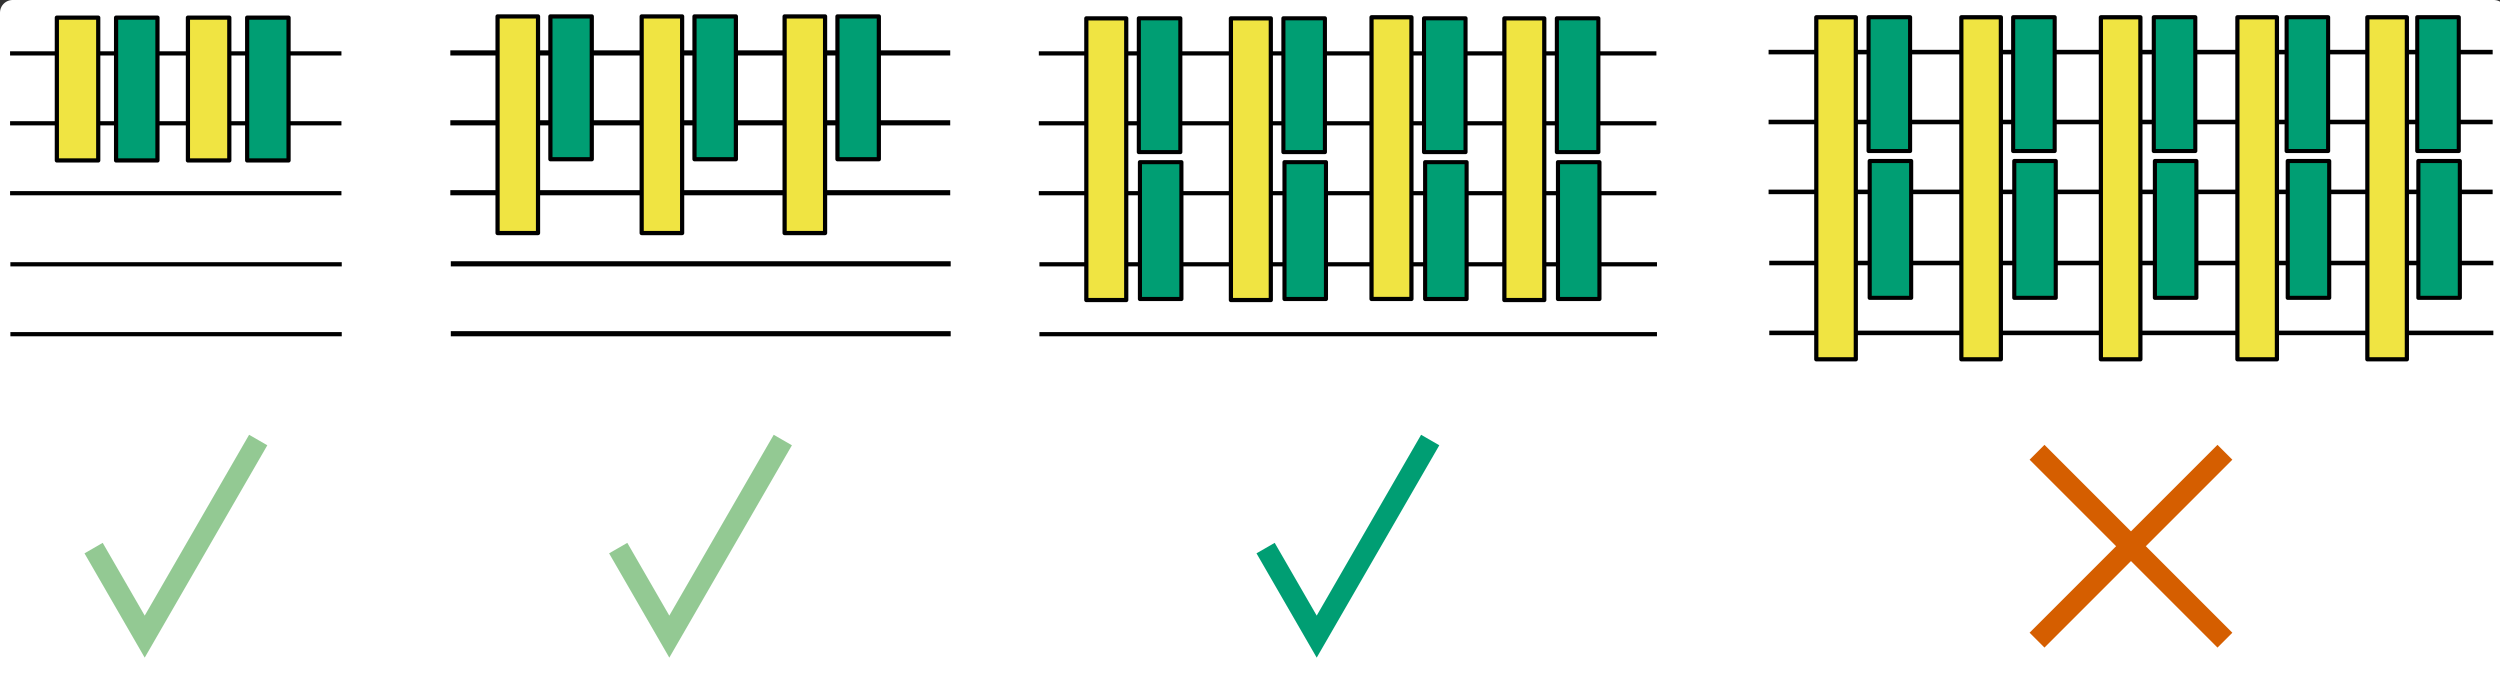 <?xml version="1.0" encoding="UTF-8" standalone="no"?>
<svg
   xmlns:dc="http://purl.org/dc/elements/1.1/"
   xmlns:cc="http://creativecommons.org/ns#"
   xmlns:rdf="http://www.w3.org/1999/02/22-rdf-syntax-ns#"
   xmlns:svg="http://www.w3.org/2000/svg"
   xmlns="http://www.w3.org/2000/svg"
   xmlns:sodipodi="http://sodipodi.sourceforge.net/DTD/sodipodi-0.dtd"
   xmlns:inkscape="http://www.inkscape.org/namespaces/inkscape"
   sodipodi:docname="qv_square_circuits.svg"
   inkscape:version="0.92.5 (2060ec1f9f, 2020-04-08)"
   id="svg1127"
   version="1.1"
   viewBox="0 0 157.352 43.629"
   height="43.629mm"
   width="157.352mm">
  <rect x="0" y="0" width="157.352" height="43.629" fill="#333333" stroke="none"/>
  <defs
     id="defs1121" />
  <sodipodi:namedview
     inkscape:window-maximized="0"
     inkscape:window-y="20"
     inkscape:window-x="0"
     inkscape:window-height="1036"
     inkscape:window-width="1916"
     inkscape:snap-global="false"
     showgrid="false"
     inkscape:document-rotation="0"
     inkscape:current-layer="layer1"
     inkscape:document-units="mm"
     inkscape:cy="52.599933"
     inkscape:cx="316.84463"
     inkscape:zoom="1.979899"
     inkscape:pageshadow="2"
     inkscape:pageopacity="0.0"
     borderopacity="1.0"
     bordercolor="#666666"
     pagecolor="#ffffff"
     id="base" />
  <g
     transform="translate(-19.71,-60.191)"
     id="layer1"
     inkscape:groupmode="layer"
     inkscape:label="Layer 1">
    <rect
       style="opacity:1;fill:#ffffff;fill-opacity:1;stroke:#ffffff;stroke-width:1.59;stroke-linejoin:round;stroke-miterlimit:4;stroke-dasharray:none;stroke-opacity:1"
       id="rect1772"
       width="156.163"
       height="45.113"
       x="20.505"
       y="60.986" />
    <g
       transform="translate(0,0.011)"
       id="g2507">
      <path
         d="M 20.343,63.541 H 41.2"
         style="fill:none;stroke:#000000;stroke-width:0.265;stroke-linecap:butt;stroke-linejoin:miter;stroke-miterlimit:4;stroke-dasharray:none;stroke-opacity:1"
         id="path927-3-0-4"
         inkscape:connector-curvature="0" />
      <path
         d="M 20.344,67.94 H 41.2"
         style="fill:none;stroke:#000000;stroke-width:0.265;stroke-linecap:butt;stroke-linejoin:miter;stroke-miterlimit:4;stroke-dasharray:none;stroke-opacity:1"
         id="path957-6-3-6"
         inkscape:connector-curvature="0" />
      <path
         d="M 20.344,72.34 H 41.2"
         style="fill:none;stroke:#000000;stroke-width:0.265;stroke-linecap:butt;stroke-linejoin:miter;stroke-miterlimit:4;stroke-dasharray:none;stroke-opacity:1"
         id="path959-7-61-9"
         inkscape:connector-curvature="0" />
      <path
         inkscape:connector-curvature="0"
         id="path927-3-0-4-3"
         style="fill:none;stroke:#000000;stroke-width:0.265;stroke-linecap:butt;stroke-linejoin:miter;stroke-miterlimit:4;stroke-dasharray:none;stroke-opacity:1"
         d="M 20.363,76.815 H 41.22" />
      <path
         inkscape:connector-curvature="0"
         id="path957-6-3-6-6"
         style="fill:none;stroke:#000000;stroke-width:0.265;stroke-linecap:butt;stroke-linejoin:miter;stroke-miterlimit:4;stroke-dasharray:none;stroke-opacity:1"
         d="M 20.364,81.214 H 41.22" />
      <rect
         y="61.29"
         x="31.538"
         height="8.989"
         width="2.605"
         id="rect1924-3"
         style="opacity:1;fill:#f0e442;fill-opacity:1;stroke:#000000;stroke-width:0.265;stroke-linejoin:round" />
      <rect
         style="fill:#009e73;fill-opacity:1;stroke:#000000;stroke-width:0.265;stroke-linejoin:round"
         id="rect1924-3-6"
         width="2.605"
         height="8.989"
         x="35.267"
         y="61.29" />
      <rect
         style="opacity:1;fill:#f0e442;fill-opacity:1;stroke:#000000;stroke-width:0.265;stroke-linejoin:round"
         id="rect1924-3-9"
         width="2.605"
         height="8.989"
         x="23.288"
         y="61.29" />
      <rect
         y="61.29"
         x="27.016"
         height="8.989"
         width="2.605"
         id="rect1924-3-6-1"
         style="fill:#009e73;fill-opacity:1;stroke:#000000;stroke-width:0.265;stroke-linejoin:round" />
    </g>
    <g
       transform="translate(-2.646,-0.117)"
       id="g2520">
      <path
         inkscape:connector-curvature="0"
         id="path927-3-0-4-2"
         style="fill:none;stroke:#000000;stroke-width:0.325;stroke-linecap:butt;stroke-linejoin:miter;stroke-miterlimit:4;stroke-dasharray:none;stroke-opacity:1"
         d="M 50.7,63.639 H 82.164" />
      <path
         inkscape:connector-curvature="0"
         id="path957-6-3-6-7"
         style="fill:none;stroke:#000000;stroke-width:0.325;stroke-linecap:butt;stroke-linejoin:miter;stroke-miterlimit:4;stroke-dasharray:none;stroke-opacity:1"
         d="M 50.7,68.038 H 82.163" />
      <path
         inkscape:connector-curvature="0"
         id="path959-7-61-9-0"
         style="fill:none;stroke:#000000;stroke-width:0.325;stroke-linecap:butt;stroke-linejoin:miter;stroke-miterlimit:4;stroke-dasharray:none;stroke-opacity:1"
         d="M 50.7,72.438 H 82.163" />
      <path
         d="M 50.73,76.913 H 82.194"
         style="fill:none;stroke:#000000;stroke-width:0.325;stroke-linecap:butt;stroke-linejoin:miter;stroke-miterlimit:4;stroke-dasharray:none;stroke-opacity:1"
         id="path927-3-0-4-3-9"
         inkscape:connector-curvature="0" />
      <path
         d="M 50.73,81.313 H 82.194"
         style="fill:none;stroke:#000000;stroke-width:0.325;stroke-linecap:butt;stroke-linejoin:miter;stroke-miterlimit:4;stroke-dasharray:none;stroke-opacity:1"
         id="path957-6-3-6-6-3"
         inkscape:connector-curvature="0" />
      <rect
         style="fill:#009e73;fill-opacity:1;stroke:#000000;stroke-width:0.265;stroke-linejoin:round"
         id="rect1924-3-0"
         width="2.605"
         height="8.989"
         x="56.998"
         y="61.341" />
      <rect
         y="61.341"
         x="53.673"
         height="13.636"
         width="2.547"
         id="rect1924-3-9-6"
         style="fill:#f0e442;fill-opacity:1;stroke:#000000;stroke-width:0.265;stroke-linejoin:round;stroke-miterlimit:4;stroke-dasharray:none" />
      <rect
         y="61.341"
         x="66.068"
         height="8.989"
         width="2.605"
         id="rect1924-3-0-7"
         style="fill:#009e73;fill-opacity:1;stroke:#000000;stroke-width:0.265;stroke-linejoin:round" />
      <rect
         style="fill:#f0e442;fill-opacity:1;stroke:#000000;stroke-width:0.265;stroke-linejoin:round;stroke-miterlimit:4;stroke-dasharray:none"
         id="rect1924-3-9-6-9"
         width="2.547"
         height="13.636"
         x="62.743"
         y="61.341" />
      <rect
         style="fill:#009e73;fill-opacity:1;stroke:#000000;stroke-width:0.265;stroke-linejoin:round"
         id="rect1924-3-0-7-2"
         width="2.605"
         height="8.989"
         x="75.066"
         y="61.341" />
      <rect
         y="61.341"
         x="71.74"
         height="13.636"
         width="2.547"
         id="rect1924-3-9-6-9-0"
         style="fill:#f0e442;fill-opacity:1;stroke:#000000;stroke-width:0.265;stroke-linejoin:round;stroke-miterlimit:4;stroke-dasharray:none" />
    </g>
    <g
       transform="translate(-6.35,-0.097)"
       id="g2539">
      <path
         d="M 91.444,63.649 H 130.315"
         style="fill:none;stroke:#000000;stroke-width:0.265;stroke-linecap:butt;stroke-linejoin:miter;stroke-miterlimit:4;stroke-dasharray:none;stroke-opacity:1"
         id="path927-3-0-4-2-2"
         inkscape:connector-curvature="0" />
      <path
         d="M 91.444,68.048 H 130.314"
         style="fill:none;stroke:#000000;stroke-width:0.265;stroke-linecap:butt;stroke-linejoin:miter;stroke-miterlimit:4;stroke-dasharray:none;stroke-opacity:1"
         id="path957-6-3-6-7-3"
         inkscape:connector-curvature="0" />
      <path
         d="M 91.444,72.448 H 130.314"
         style="fill:none;stroke:#000000;stroke-width:0.265;stroke-linecap:butt;stroke-linejoin:miter;stroke-miterlimit:4;stroke-dasharray:none;stroke-opacity:1"
         id="path959-7-61-9-0-7"
         inkscape:connector-curvature="0" />
      <path
         inkscape:connector-curvature="0"
         id="path927-3-0-4-3-9-5"
         style="fill:none;stroke:#000000;stroke-width:0.265;stroke-linecap:butt;stroke-linejoin:miter;stroke-miterlimit:4;stroke-dasharray:none;stroke-opacity:1"
         d="M 91.481,76.923 H 130.352" />
      <path
         inkscape:connector-curvature="0"
         id="path957-6-3-6-6-3-9"
         style="fill:none;stroke:#000000;stroke-width:0.265;stroke-linecap:butt;stroke-linejoin:miter;stroke-miterlimit:4;stroke-dasharray:none;stroke-opacity:1"
         d="m 91.481,81.322 h 38.87" />
      <rect
         y="61.44"
         x="97.738"
         height="8.422"
         width="2.613"
         id="rect1924-3-0-2"
         style="fill:#009e73;fill-opacity:1;stroke:#000000;stroke-width:0.257;stroke-linejoin:round" />
      <rect
         style="fill:#f0e442;fill-opacity:1;stroke:#000000;stroke-width:0.265;stroke-linejoin:round;stroke-miterlimit:4;stroke-dasharray:none"
         id="rect1924-3-9-6-2"
         width="2.512"
         height="17.73"
         x="94.434"
         y="61.444" />
      <rect
         style="fill:#009e73;fill-opacity:1;stroke:#000000;stroke-width:0.259;stroke-linejoin:round"
         id="rect1924-3-0-2-6"
         width="2.61"
         height="8.613"
         x="97.808"
         y="70.495" />
      <rect
         style="fill:#009e73;fill-opacity:1;stroke:#000000;stroke-width:0.257;stroke-linejoin:round"
         id="rect1924-3-0-2-1"
         width="2.613"
         height="8.422"
         x="106.838"
         y="61.44" />
      <rect
         y="61.444"
         x="103.534"
         height="17.73"
         width="2.512"
         id="rect1924-3-9-6-2-2"
         style="fill:#f0e442;fill-opacity:1;stroke:#000000;stroke-width:0.265;stroke-linejoin:round;stroke-miterlimit:4;stroke-dasharray:none" />
      <rect
         y="70.495"
         x="106.907"
         height="8.613"
         width="2.61"
         id="rect1924-3-0-2-6-9"
         style="fill:#009e73;fill-opacity:1;stroke:#000000;stroke-width:0.259;stroke-linejoin:round" />
      <rect
         style="fill:#009e73;fill-opacity:1;stroke:#000000;stroke-width:0.257;stroke-linejoin:round"
         id="rect1924-3-0-2-3"
         width="2.613"
         height="8.422"
         x="115.689"
         y="61.44" />
      <rect
         y="61.375"
         x="112.385"
         height="17.73"
         width="2.512"
         id="rect1924-3-9-6-2-1"
         style="fill:#f0e442;fill-opacity:1;stroke:#000000;stroke-width:0.265;stroke-linejoin:round;stroke-miterlimit:4;stroke-dasharray:none" />
      <rect
         y="70.495"
         x="115.759"
         height="8.613"
         width="2.61"
         id="rect1924-3-0-2-6-94"
         style="fill:#009e73;fill-opacity:1;stroke:#000000;stroke-width:0.259;stroke-linejoin:round" />
      <rect
         y="61.44"
         x="124.05"
         height="8.422"
         width="2.613"
         id="rect1924-3-0-2-3-7"
         style="fill:#009e73;fill-opacity:1;stroke:#000000;stroke-width:0.257;stroke-linejoin:round" />
      <rect
         style="fill:#f0e442;fill-opacity:1;stroke:#000000;stroke-width:0.265;stroke-linejoin:round;stroke-miterlimit:4;stroke-dasharray:none"
         id="rect1924-3-9-6-2-1-8"
         width="2.512"
         height="17.73"
         x="120.746"
         y="61.444" />
      <rect
         style="fill:#009e73;fill-opacity:1;stroke:#000000;stroke-width:0.259;stroke-linejoin:round"
         id="rect1924-3-0-2-6-94-4"
         width="2.61"
         height="8.613"
         x="124.12"
         y="70.495" />
    </g>
    <g
       transform="translate(-4.763,-0.275)"
       id="g2561">
      <path
         inkscape:connector-curvature="0"
         id="path927-3-0-4-2-2-5"
         style="fill:none;stroke:#000000;stroke-width:0.286;stroke-linecap:butt;stroke-linejoin:miter;stroke-miterlimit:4;stroke-dasharray:none;stroke-opacity:1"
         d="m 135.789,63.745 h 45.574" />
      <path
         inkscape:connector-curvature="0"
         id="path957-6-3-6-7-3-0"
         style="fill:none;stroke:#000000;stroke-width:0.286;stroke-linecap:butt;stroke-linejoin:miter;stroke-miterlimit:4;stroke-dasharray:none;stroke-opacity:1"
         d="m 135.789,68.145 h 45.573" />
      <path
         inkscape:connector-curvature="0"
         id="path959-7-61-9-0-7-3"
         style="fill:none;stroke:#000000;stroke-width:0.286;stroke-linecap:butt;stroke-linejoin:miter;stroke-miterlimit:4;stroke-dasharray:none;stroke-opacity:1"
         d="m 135.789,72.544 h 45.573" />
      <path
         d="m 135.832,77.02 h 45.574"
         style="fill:none;stroke:#000000;stroke-width:0.286;stroke-linecap:butt;stroke-linejoin:miter;stroke-miterlimit:4;stroke-dasharray:none;stroke-opacity:1"
         id="path927-3-0-4-3-9-5-6"
         inkscape:connector-curvature="0" />
      <path
         d="m 135.833,81.419 h 45.573"
         style="fill:none;stroke:#000000;stroke-width:0.286;stroke-linecap:butt;stroke-linejoin:miter;stroke-miterlimit:4;stroke-dasharray:none;stroke-opacity:1"
         id="path957-6-3-6-6-3-9-1"
         inkscape:connector-curvature="0" />
      <rect
         style="fill:#009e73;fill-opacity:1;stroke:#000000;stroke-width:0.257;stroke-linejoin:round"
         id="rect1924-3-0-2-0"
         width="2.613"
         height="8.422"
         x="142.083"
         y="61.549" />
      <rect
         y="61.553"
         x="138.792"
         height="21.528"
         width="2.487"
         id="rect1924-3-9-6-2-6"
         style="fill:#f0e442;fill-opacity:1;stroke:#000000;stroke-width:0.265;stroke-linejoin:round;stroke-miterlimit:4;stroke-dasharray:none" />
      <rect
         y="70.599"
         x="142.153"
         height="8.613"
         width="2.61"
         id="rect1924-3-0-2-6-3"
         style="fill:#009e73;fill-opacity:1;stroke:#000000;stroke-width:0.259;stroke-linejoin:round" />
      <rect
         y="61.549"
         x="151.183"
         height="8.422"
         width="2.613"
         id="rect1924-3-0-2-1-2"
         style="fill:#009e73;fill-opacity:1;stroke:#000000;stroke-width:0.257;stroke-linejoin:round" />
      <rect
         style="fill:#009e73;fill-opacity:1;stroke:#000000;stroke-width:0.259;stroke-linejoin:round"
         id="rect1924-3-0-2-6-9-6"
         width="2.61"
         height="8.613"
         x="151.253"
         y="70.599" />
      <rect
         y="61.549"
         x="160.034"
         height="8.422"
         width="2.613"
         id="rect1924-3-0-2-3-1"
         style="fill:#009e73;fill-opacity:1;stroke:#000000;stroke-width:0.257;stroke-linejoin:round" />
      <rect
         style="fill:#009e73;fill-opacity:1;stroke:#000000;stroke-width:0.259;stroke-linejoin:round"
         id="rect1924-3-0-2-6-94-5"
         width="2.61"
         height="8.613"
         x="160.104"
         y="70.599" />
      <rect
         style="fill:#009e73;fill-opacity:1;stroke:#000000;stroke-width:0.257;stroke-linejoin:round"
         id="rect1924-3-0-2-3-7-4"
         width="2.613"
         height="8.422"
         x="168.395"
         y="61.549" />
      <rect
         y="70.599"
         x="168.465"
         height="8.613"
         width="2.61"
         id="rect1924-3-0-2-6-94-4-6"
         style="fill:#009e73;fill-opacity:1;stroke:#000000;stroke-width:0.259;stroke-linejoin:round" />
      <rect
         y="61.549"
         x="176.617"
         height="8.422"
         width="2.613"
         id="rect1924-3-0-2-3-7-4-5"
         style="fill:#009e73;fill-opacity:1;stroke:#000000;stroke-width:0.257;stroke-linejoin:round" />
      <rect
         style="fill:#009e73;fill-opacity:1;stroke:#000000;stroke-width:0.259;stroke-linejoin:round"
         id="rect1924-3-0-2-6-94-4-6-9"
         width="2.61"
         height="8.613"
         x="176.687"
         y="70.599" />
      <rect
         style="fill:#f0e442;fill-opacity:1;stroke:#000000;stroke-width:0.265;stroke-linejoin:round;stroke-miterlimit:4;stroke-dasharray:none"
         id="rect1924-3-9-6-2-6-3"
         width="2.487"
         height="21.528"
         x="147.922"
         y="61.553" />
      <rect
         style="fill:#f0e442;fill-opacity:1;stroke:#000000;stroke-width:0.265;stroke-linejoin:round;stroke-miterlimit:4;stroke-dasharray:none"
         id="rect1924-3-9-6-2-6-7"
         width="2.487"
         height="21.528"
         x="156.704"
         y="61.553" />
      <rect
         style="fill:#f0e442;fill-opacity:1;stroke:#000000;stroke-width:0.265;stroke-linejoin:round;stroke-miterlimit:4;stroke-dasharray:none"
         id="rect1924-3-9-6-2-6-4"
         width="2.487"
         height="21.528"
         x="165.297"
         y="61.553" />
      <rect
         style="fill:#f0e442;fill-opacity:1;stroke:#000000;stroke-width:0.265;stroke-linejoin:round;stroke-miterlimit:4;stroke-dasharray:none"
         id="rect1924-3-9-6-2-6-5"
         width="2.487"
         height="21.528"
         x="173.476"
         y="61.553" />
    </g>
    <path
       id="path2565"
       d="m 25.601,94.688 3.217,5.573 7.144,-12.374"
       style="opacity:0.422;fill:#ffffff;stroke:#008000;stroke-width:1.323;stroke-linecap:butt;stroke-linejoin:miter;stroke-miterlimit:4;stroke-dasharray:none;stroke-opacity:1"
       inkscape:connector-curvature="0" />
    <path
       style="opacity:0.422;fill:#ffffff;stroke:#008000;stroke-width:1.323;stroke-linecap:butt;stroke-linejoin:miter;stroke-miterlimit:4;stroke-dasharray:none;stroke-opacity:1"
       d="m 58.62,94.688 3.217,5.573 7.144,-12.374"
       id="path2565-2"
       inkscape:connector-curvature="0" />
    <path
       style="fill:#ffffff;stroke:#009e73;stroke-width:1.323;stroke-linecap:butt;stroke-linejoin:miter;stroke-miterlimit:4;stroke-dasharray:none;stroke-opacity:1"
       d="m 99.367,94.688 3.217,5.573 7.144,-12.374"
       id="path2565-5"
       inkscape:connector-curvature="0" />
    <g
       transform="translate(-0.379,-8.996)"
       id="g2609">
      <path
         style="fill:none;stroke:#d55e00;stroke-width:1.323;stroke-linecap:butt;stroke-linejoin:miter;stroke-miterlimit:4;stroke-dasharray:none;stroke-opacity:1"
         d="m 148.301,97.653 11.826,11.826"
         id="path2590"
         inkscape:connector-curvature="0" />
      <path
         id="path2590-4"
         d="M 160.127,97.653 148.301,109.478"
         style="fill:none;stroke:#d55e00;stroke-width:1.323;stroke-linecap:butt;stroke-linejoin:miter;stroke-miterlimit:4;stroke-dasharray:none;stroke-opacity:1"
         inkscape:connector-curvature="0" />
    </g>
  </g>
</svg>
